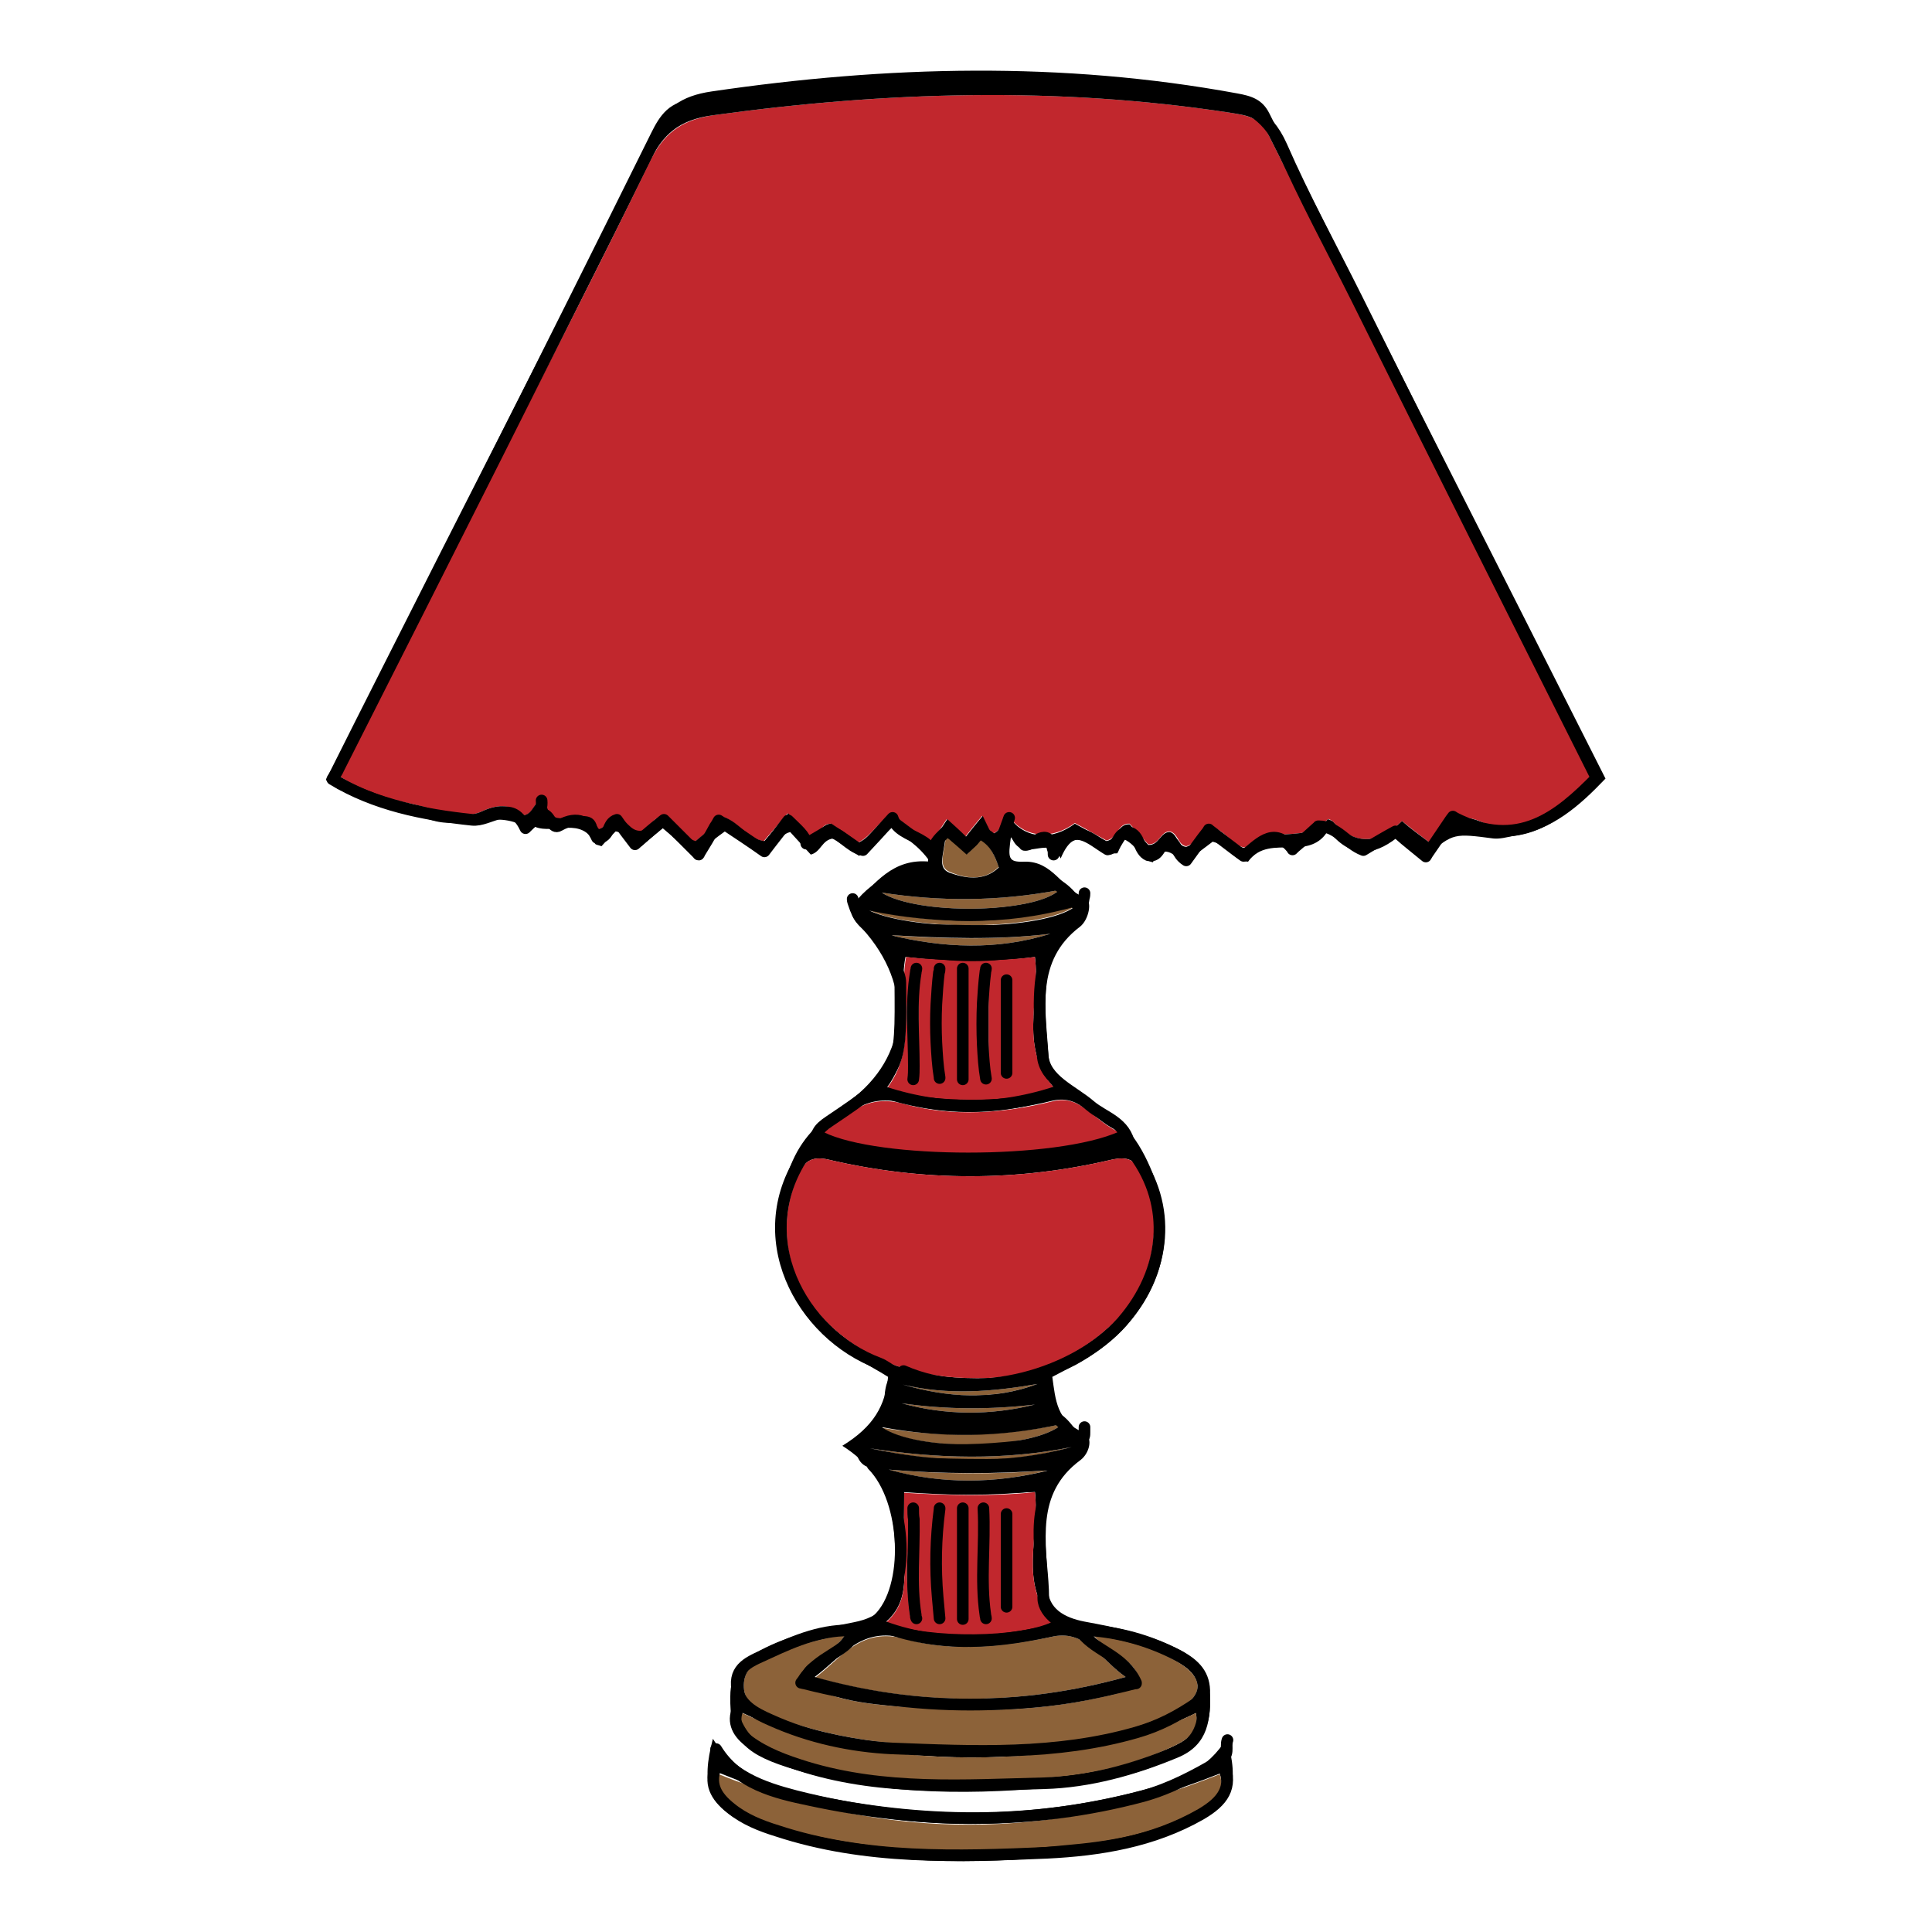 <?xml version="1.0" encoding="utf-8"?>
<!-- Generator: Adobe Illustrator 17.1.0, SVG Export Plug-In . SVG Version: 6.00 Build 0)  -->
<!DOCTYPE svg PUBLIC "-//W3C//DTD SVG 1.1//EN" "http://www.w3.org/Graphics/SVG/1.1/DTD/svg11.dtd">
<svg version="1.1" id="Layer_1" xmlns="http://www.w3.org/2000/svg" xmlns:xlink="http://www.w3.org/1999/xlink" x="0px" y="0px"
	 viewBox="0 0 300 300" style="enable-background:new 0 0 300 300;" xml:space="preserve">
<style type="text/css">
	.st0{fill:#8C6239;}
	.st1{fill:#C1272D;}
	.st2{fill:none;stroke:#000000;stroke-width:1.803;stroke-linecap:round;stroke-linejoin:round;stroke-miterlimit:10;}
</style>
<g>
	<g id="XMLID_2_">
		<g>
			<path class="st0" d="M166.4,224.7c-10.4,2.9-20.8,2.5-31.3,0.2C145.5,226.5,156,226.8,166.4,224.7z"/>
			<path class="st0" d="M161.1,214.9c-7,2.6-14,2.1-20.9,0.1C147.2,216.7,154.2,216.1,161.1,214.9z"/>
			<path class="st0" d="M140,217.9c6.8,1,13.8,1,20.7,0.2C153.8,219.8,146.9,219.8,140,217.9z"/>
			<path class="st0" d="M137.9,228.2c8.3,0.7,16.6,0.8,24.9,0.1C154.6,230.4,146.2,230.5,137.9,228.2z"/>
			<path class="st0" d="M165,221.1C165,221.1,165,221.1,165,221.1c-4.6,4.1-22.7,4.3-28.1,0.6C146,223.2,155.1,223.2,165,221.1z"/>
			<path class="st0" d="M138.2,145.2c8.3,0.6,16.6,0.8,24.9-0.2C154.8,147.6,146.5,147.2,138.2,145.2z"/>
			<path class="st0" d="M150.8,142.9c5.2,0,10.4-0.6,16.1-2.2c-5,3.7-24.9,4-32,0.6C140.2,142.4,145.5,143,150.8,142.9z"/>
			<path class="st0" d="M164.5,138.2c-4,3.7-22.1,3.9-27.6,0.4C145.9,140,155,140,164.5,138.2z"/>
			<path class="st0" d="M152.3,130.4c1.5,0.9,2.1,2.4,2.8,4.2c-2.3,2.3-5.2,1.8-7.6,0.8c-2-0.8-0.8-3.1-0.6-5.7
				c1.5,1.3,2.4,2,3.3,2.9C150.9,131.9,151.6,131.2,152.3,130.4z"/>
			<path class="st1" d="M163.5,171c4.4-1.1,6.3,3.1,10.3,4.8c-9.9,4.4-37.4,4.3-46,0.1c3.8-2.8,6.7-6.1,12.5-4.5
				C147.9,173.5,155.8,172.9,163.5,171z"/>
			<path class="st0" d="M163.6,254.1c5.1-1,7.5,3.8,11.2,6.3c-16.2,4.5-32.1,4.5-48.2,0.1c4.2-3.2,7.1-7.9,14-6
				C148,256.6,155.8,255.7,163.6,254.1z"/>
			<path class="st0" d="M182.6,257.9c4.5,2.6,4.5,5.4-0.1,7.8c-7.5,3.9-15.7,4.8-24,5.2c-11.7,0.6-23.4,0.4-34.7-3.1
				c-3.4-1.1-8.4-1.8-8.3-6.2c0.1-4.1,4.9-4.6,8.2-5.9c2.3-0.9,4.8-1.3,7.6-2c-1.1,2-2.8,2.5-4,3.5c-1.1,0.9-2.8,1.6-2.7,3.3
				c0,0.1,0,0.3,0.1,0.4c-0.1,0.1-0.2,0.3-0.3,0.4c0.2,0,0.3,0.1,0.5,0.1c0.7,1.1,2.3,1.2,3.5,1.6c3.3,1.2,6.7,1.6,10.1,1.9
				c10.8,0.9,21.6,1.1,32.2-1.3c1.8-0.4,3.8-0.6,5.4-2.2c0.1,0,0.1,0,0.2,0c0,0,0,0,0-0.1c0.2-0.2,0.4-0.4,0.6-0.7
				c-1.2-3.5-5-4-7.2-6.8C174.5,254.6,178.7,255.7,182.6,257.9z"/>
			<path d="M249.3,120.9c-4.1,4.3-8.3,8-14.3,8.9c-1,0.2-2.1,0.5-3.1,0.4c-6.1-0.8-6.2-0.8-10.1,2.4c1.4-2,2.5-3.7,3.6-5.3
				c0.2-0.1,0.4-0.2,0.6-0.2c9.8,5,16.1-0.2,22-6.2c-12.4-24.7-24.9-49.6-37.3-74.6c-3.9-7.8-8.1-15.5-11.6-23.5
				c-2.3-5.2-6.2-7-11.4-7.6c-14.4-1.7-28.8-2.6-43.3-2.2c-12.6,0.3-25,2.2-37.4,3.6c-3.1,0.4-4.2,3-5.4,5.4
				C85.4,54.4,69,86.9,52.6,119.3c-0.2,0.5-0.5,0.9-1,1.7c6.6,4,14.1,5.5,21.7,6.3c2.8,0.3,6-3.4,8.2,1.1c-4.5-2.7-9.6,0.4-14.3-1
				c-5-1.5-10.2-2.6-14.9-5c-0.5-0.3-0.9-0.7-1.7-1.3c6-12,12-23.8,18-35.7C79.5,63.9,90.5,42.5,101.1,21c2.1-4.2,4.6-6.1,9.4-6.8
				c27.2-4,54.4-4.7,81.6,0.3c2.2,0.4,3.9,0.9,5,3.1C214.4,52.1,231.9,86.4,249.3,120.9z"/>
			<path class="st1" d="M156.6,127.3c-1.1,0.1-1.1,1.9-2.7,2.2c-0.3-0.7-0.8-1.6-1.4-2.8c-1.2,1.4-1.8,2.2-2.6,3.2
				c-0.9-0.8-1.7-1.6-2.9-2.7c-0.9,1.4-1.7,2.5-2.5,3.7c-2.2-1.6-4-3-5.8-4.3c-2.3,0.7-3.2,3.1-5.4,4.2c-1.5-1-2.9-2-4.3-2.9
				c-1.6,0-1.6,1.8-3.1,2.2c-1.1-1.2-2.3-2.4-3.6-3.8c-1.3,1.5-2.5,2.9-3.7,4.3c-2.5-0.3-3.8-2.8-6.2-3.7c-0.2,0.2-0.5,0.4-0.7,0.6
				c-0.1-0.1-0.2-0.1-0.3-0.2c-0.2,0.3-0.4,0.7-0.6,1c-0.9,0.8-1.9,1.6-2.9,2.4c-2.2-0.6-3-2.9-4.9-3.9c-1.7-0.1-2,2.1-3.6,2.3
				c-1.7,0.1-2.2-1.8-3.8-2.3c-1.3-0.1-1.3,1.8-2.9,2.1c-0.7-5.1-7.7,1.5-8-4.5c-0.2,0-0.5,0-0.6,0c-1.4,0.2-1.3,2.2-2.9,2.2
				c-1.7-1.6-3.6-1.9-6.4-0.6c-3.3,1.5-7-0.3-10.5-1.1c-4-0.8-7.8-2-11.5-4.3c8.3-16.4,16.5-32.7,24.8-49.1
				c7.8-15.4,15.7-30.7,23.2-46.2c2.2-4.5,4.8-6.6,9.9-7.4c26.8-3.7,53.5-4.5,80.3-0.4c2.3,0.4,4.6,0.6,5.9,3.3
				c16.7,33.2,33.5,66.4,50.3,99.6c-3.4,4.5-7.4,6.9-12.3,7.8c-1.2,0.2-2.3,0.8-3.5,0.1c-1.9-1.1-3.7-1.6-5.3-1.2
				c-0.1-0.1-0.2-0.1-0.3-0.2c-0.1,0.1-0.2,0.3-0.3,0.4c-1.3,0.5-2.4,1.8-3.3,3.7c-1.7-1.3-3-2.3-4.5-3.5c-3.5,3.4-7.2,4-10.7,0.1
				c-0.2-0.2-0.7-0.5-0.8-0.4c-0.4,0.4-0.8,0.8-1.2,1.1c0,0-0.1,0-0.1,0c-0.1,0.1-0.1,0.1-0.2,0.2c-3.4,1.9-8.1,0-11.3,3.1
				c-1.9-0.1-2.8-2.3-4.8-3c-0.2,0-0.5,0.1-0.7,0.2c0,0-0.1-0.1-0.1-0.1c-0.1,0.1-0.1,0.1-0.1,0.2c-1.2,0.6-2,2.1-3.5,2.5
				c-1.3-0.2-1.2-1.9-2.5-2.3c-1.5-0.1-1.6,2.1-3.4,2c-0.9-1-1.9-2.1-2.9-3.2c-1.9-0.1-1.8,2.3-3.6,2.6c-1.5-0.8-3.2-1.8-4.9-2.7
				c-3.5,2.6-7.5,2.3-9.9-0.6C156.9,127.3,156.7,127.3,156.6,127.3z"/>
			<path d="M234.9,128.2c4.9-0.9,8.9-3.3,12.3-7.8c-16.8-33.2-33.6-66.3-50.3-99.6c-1.3-2.7-3.5-2.9-5.9-3.3
				c-26.8-4.1-53.5-3.3-80.3,0.4c-5.2,0.7-7.8,2.9-9.9,7.4c-7.5,15.5-15.5,30.8-23.2,46.2c-8.2,16.3-16.5,32.6-24.8,49.1
				c3.7,2.2,7.6,3.4,11.5,4.3c3.5,0.7,7.2,2.6,10.5,1.1c2.8-1.3,4.7-1,6.4,0.6c1.6-0.1,1.5-2,2.9-2.2c0.2,1.8-1.1,2.8-2.4,4.2
				c-0.1,0-0.1-0.1-0.2-0.1c-2.2-4.5-5.4-0.7-8.2-1.1c-7.6-0.8-15.1-2.3-21.7-6.3c0.4-0.7,0.7-1.2,1-1.7C69,86.9,85.4,54.4,101.7,22
				c1.2-2.4,2.4-5,5.4-5.4c12.4-1.5,24.8-3.4,37.4-3.6c14.5-0.4,28.9,0.5,43.3,2.2c5.2,0.6,9.1,2.4,11.4,7.6
				c3.5,8,7.7,15.7,11.6,23.5c12.5,24.9,25,49.9,37.3,74.6c-6,6.1-12.2,11.2-22,6.2c1.5-0.4,3.3,0.1,5.3,1.2
				C232.5,128.9,233.7,128.4,234.9,128.2z"/>
			<path d="M222.2,131c0.9-2,2-3.2,3.3-3.7c-1.1,1.6-2.2,3.3-3.6,5.3c-0.1,0.1-0.2,0.2-0.4,0.3c-0.6-0.5-1.3-1.1-2-1.6
				c-0.6-0.5-1.1-0.9-2-1.7c0,0,0,0,0,0c-0.2-0.2-0.4-0.3-0.6-0.5c-1.3,0.8-3.2,1.9-5,2.9c-2.6-1.1-4-3.7-6.9-3.7
				c0.4-0.3,0.8-0.6,1.2-1.1c0,0,0.6,0.2,0.8,0.4c3.6,3.9,7.2,3.3,10.7-0.1C219.2,128.8,220.5,129.7,222.2,131z"/>
			<path d="M216.9,129.1c0.2,0.2,0.4,0.3,0.6,0.5c-3.5,3-7.2,4-10.7,0c-0.2-0.2-0.8-0.3-0.8-0.3c-1.2,1.8-3,2.2-4.9,2.3
				c1.2-1,2.4-2.1,3.5-3.1c0.1-0.1,0.2-0.1,0.3-0.2c2.9,0,4.3,2.7,6.9,3.7C213.7,131,215.6,129.9,216.9,129.1z"/>
			<path d="M204.7,128.5c-1.2,1-2.3,2-3.5,3.1c-0.2,0-0.4,0-0.6,0c-3-3.4-5.3-0.3-7.4,1.3c-1.8-1.3-3.3-2.5-5.3-4
				c0.2-0.1,0.4-0.2,0.7-0.2c2,0.6,2.9,2.8,4.8,3C196.5,128.5,201.3,130.4,204.7,128.5z"/>
			<path d="M200.6,131.6c-2.5,0-5.1-0.2-6.8,2.2c-2.3-0.1-3.2-2.6-5.5-3.1c-1.2,0.9-2.4,1.8-3.9,3l-0.1-0.1c1.1-1.5,2.2-3.1,3.4-4.6
				c0.1-0.1,0.2-0.1,0.2-0.1c2,1.5,3.5,2.7,5.3,4C195.3,131.3,197.6,128.2,200.6,131.6z"/>
			<path d="M190.5,269.9c2,7.1,0.9,10.3-4.7,13.1c-7.2,3.6-15.1,4.7-23.1,5.4c-14,1.2-27.8,0.8-41.4-3.1c-1.9-0.5-3.7-1.2-5.5-2.1
				c-5.8-2.9-7-6-5.1-13.2c3.1,5,8,6.7,13,8c18.4,4.7,36.8,4.7,55.1-0.4C183.2,276.4,187.6,274.7,190.5,269.9z M185.7,281.2
				c2.4-1.3,4.7-2.9,3.7-5.8c-26,10.4-51.7,10.5-77.7-0.1c-0.8,2.2,0.7,3.8,2.6,5.1c2.6,1.8,5.6,2.8,8.7,3.6
				c14.4,3.8,29.1,3.7,43.8,2.2C173.3,285.7,179.8,284.4,185.7,281.2z"/>
			<path class="st0" d="M189.4,275.5c1,2.9-1.3,4.4-3.7,5.8c-5.9,3.2-12.4,4.5-19,5.1c-14.7,1.5-29.3,1.6-43.8-2.2
				c-3-0.8-6-1.9-8.7-3.6c-1.9-1.3-3.4-2.9-2.6-5.1C137.7,286,163.4,285.9,189.4,275.5z"/>
			<path d="M165,221.1C165,221.1,165,221.1,165,221.1C165,221,165,221.1,165,221.1c-9.9,2.2-19,2.2-28.1,0.5
				C142.3,225.4,160.4,225.2,165,221.1z M168.4,222.4c1.4,1,0.7,3.3-0.6,4.3c-7.2,5.3-5.2,12.8-5.1,19.8c0,3.3,2.6,4.7,5.7,5.3
				c4.9,0.9,9.7,1.9,14.2,4.1c3.8,1.8,5.4,4.6,5.3,9c-0.1,4.1-2.2,6.4-5.5,8c-6.2,3-12.8,4.1-19.6,4.7c-13.7,1.2-27.3,1-40.6-3.2
				c-7.2-2.3-8.9-4.8-8.8-11c0-3.6,1.8-5.5,4.6-7.1c4.6-2.5,9.6-3.4,14.6-4.4c4.1-0.8,6.1-2.9,6.3-7.3c0.4-7.8-0.1-15-8.1-20.1
				c4.9-3,6.7-6.3,7.1-10.7c-3-1.9-6.4-3.4-9.2-5.9c-8.4-7.3-10.1-17.6-5.6-27.7c1.8-4,4.6-6.4,7.9-8.6c9.8-6.6,11.2-17.5,3.6-26.6
				c-1-1.2-2.5-2.2-2.5-4.1c0.1-0.1,0.3-0.3,0.5-0.4c0.6,1.9,1.6,3.6,3.8,3.7c8.9,0.2,17.7,0.9,26.6-0.1c3.9-0.4,4.9-1.8,5.3-4.6
				c0.1,0,0.2,0.1,0.3,0.1c1,0.3,0.5,3.2-0.9,4.3c-7,5.3-5.3,12.9-4.9,19.9c0.2,4.1,4.3,6.1,7.5,7.8c5.2,2.8,7.6,7.4,9.4,12.5
				c3.6,10.8-1.4,21.6-12.6,27.8c-1.2,0.6-2.4,1.2-3.7,1.9c0.5,3.6,0.7,6.9,4.8,8.6C168.2,222.3,168.3,222.3,168.4,222.4z
				 M176.3,261.3c0,0-0.1,0.1-0.1,0.1c-17.1,4.4-33.9,4.4-51.3,0c-0.1-0.2-0.2-0.3-0.2-0.5c0-0.1-0.1-0.3-0.1-0.4
				c-0.2-1.7,1.5-2.4,2.7-3.3c1.2-1,2.9-1.5,4-3.5c-2.8,0.7-5.3,1.1-7.6,2c-3.3,1.3-8.1,1.9-8.2,5.9c-0.1,4.4,4.9,5.1,8.3,6.2
				c11.3,3.5,23,3.7,34.7,3.1c8.2-0.4,16.5-1.4,24-5.2c4.6-2.4,4.6-5.3,0.1-7.8c-3.9-2.2-8.2-3.3-12.9-4c2.2,2.8,5.9,3.3,7.2,6.8
				C176.7,260.9,176.6,261.1,176.3,261.3z M181.9,271.3c2.1-1,4.4-2.1,3.8-5.3c-18.5,9.2-51,9.3-71-0.3c1.5,5.3,5.5,6.3,9,7.4
				c11.8,3.8,23.9,3.7,36.1,3.1C167.4,275.8,174.9,274.6,181.9,271.3z M172.4,205.9c6.7-6.1,8.6-15.7,5-23.5
				c-1.1-2.3-2.2-2.9-4.9-2.3c-14.5,3.4-29.2,3.4-43.7,0c-2.9-0.7-4,0.3-5,2.7c-3.4,7.9-1.5,16.9,5.1,23c6.1,5.7,13.5,8.2,22.8,8.2
				C158.9,214.1,166.2,211.5,172.4,205.9z M174.8,260.4c-3.7-2.5-6.1-7.3-11.2-6.3c-7.7,1.6-15.6,2.5-23.1,0.3
				c-6.8-1.9-9.7,2.8-14,6C142.6,264.9,158.6,264.9,174.8,260.4z M173.8,175.7c-4-1.6-5.9-5.8-10.3-4.8c-7.7,1.9-15.6,2.5-23.1,0.4
				c-5.8-1.6-8.7,1.7-12.5,4.5C136.4,180,164,180.1,173.8,175.7z M163.5,251.7c-5.4-5.9-2-13-2.8-20.1c-6.8,0.7-13.5,0.6-20.3,0.1
				c0,3.6-0.1,7,0,10.4c0.1,3.6,0.3,7.1-2.9,9.8C144.7,254.4,158.4,254.2,163.5,251.7z M164,169.3c-6-6.5-2.4-13.8-3.3-20.7
				c-6.7,0.9-13.5,0.8-20.1,0c-1.3,6.8,2.1,14-3.2,20.7C146.5,171.1,154.9,171.2,164,169.3z M162.9,228.3
				c-8.3,0.6-16.6,0.6-24.9-0.1C146.2,230.5,154.6,230.4,162.9,228.3z M160.7,218.1c-6.9,0.8-13.8,0.8-20.7-0.2
				C146.9,219.8,153.8,219.8,160.7,218.1z M135.1,224.9c10.4,2.2,20.9,2.6,31.3-0.2C156,226.8,145.5,226.5,135.1,224.9z M163.1,145
				c-8.3,1-16.6,0.7-24.9,0.2C146.5,147.2,154.8,147.6,163.1,145z M140.2,215c6.9,2,14,2.5,20.9-0.1
				C154.2,216.1,147.2,216.7,140.2,215z"/>
			<path d="M156.6,127.3c0.1,0,0.3,0,0.4,0c2.5,3,6.4,3.2,9.9,0.6c1.7,0.9,3.4,1.9,4.9,2.7c1.8-0.3,1.7-2.7,3.6-2.6
				c1,1.1,2,2.2,2.9,3.2c1.7,0.1,1.9-2.1,3.4-2c1.2,0.4,1.1,2.2,2.5,2.3c1.5-0.5,2.3-1.9,3.5-2.5c-1.1,1.5-2.3,3.1-3.4,4.6
				c-1.5-1-1.3-2.7-2.8-3.1c-1.4,0.4-1.3,2.7-3.1,2.3c-1.6-0.8-1.2-3.2-3.1-3.6c-1.8,0.1-1.6,2.5-3.2,2.7c-2.6-1.6-5.2-4.7-8.1,0.3
				c-0.1-0.1-0.3-0.2-0.4-0.3c-2.1-1.1-5.2,1.8-6.6-2.1c-0.5,3.5-0.5,4.1,2.1,4c4.4-0.1,5.8,4.2,9.2,5.5c-0.4,2.8-1.4,4.1-5.3,4.6
				c-8.9,1-17.8,0.4-26.6,0.1c-2.2-0.1-3.2-1.8-3.8-3.7c3.3-3,5.9-7.1,11.8-6.5c-1.8-2.6-3.9-3.7-5.9-5.3c-1.7,1.5-3.4,2.9-5.1,4.4
				c-1.5-1-2.8-1.9-4-2.7c-1.8,0.2-1.9,2.1-3.5,2.5c-1-1.1-2.1-2.3-3.2-3.5c-2,0.5-2.2,2.9-4.2,3.5c-1.7-1.1-3.6-2.3-5.8-3.7
				c-1.4,1-2.8,2.1-4.2,3.3c0.8-1.3,1.6-2.6,2.4-4.1c0.3-0.2,0.6-0.5,0.9-0.7c0.2-0.2,0.5-0.4,0.7-0.6c2.4,0.9,3.7,3.4,6.2,3.7
				c1.2-1.4,2.4-2.8,3.7-4.3c1.3,1.4,2.5,2.6,3.6,3.8c1.4-0.4,1.5-2.2,3.1-2.2c1.4,0.9,2.9,1.9,4.3,2.9c2.2-1.1,3.1-3.5,5.4-4.2
				c1.8,1.3,3.6,2.7,5.8,4.3c0.8-1.2,1.6-2.3,2.5-3.7c1.2,1.1,2,1.8,2.9,2.7c0.8-1,1.4-1.8,2.6-3.2c0.6,1.2,1,2.1,1.4,2.8
				C155.5,129.2,155.4,127.4,156.6,127.3z M166.9,140.8c-5.8,1.6-10.9,2.2-16.1,2.2c-5.3,0-10.6-0.5-15.8-1.6
				C142.1,144.7,162,144.5,166.9,140.8z M155.1,134.7c-0.6-1.8-1.3-3.3-2.8-4.2c-0.7,0.8-1.4,1.5-2.2,2.2c-1-0.9-1.8-1.6-3.3-2.9
				c-0.1,2.6-1.4,4.9,0.6,5.7C149.9,136.4,152.8,136.9,155.1,134.7z M136.9,138.6c5.5,3.5,23.6,3.3,27.6-0.4
				C155,140,145.9,140,136.9,138.6z"/>
			<path class="st0" d="M185.7,266c0.6,3.2-1.7,4.3-3.8,5.3c-7,3.3-14.5,4.6-22.2,4.9c-12.2,0.6-24.3,0.7-36.1-3.1
				c-3.5-1.1-7.5-2.1-9-7.4C134.7,275.3,167.2,275.2,185.7,266z"/>
			<path d="M184.2,133.6l0.1,0.1c-0.2,0.1-0.3,0.2-0.5,0.4c-1.5-1.5-3.2-3.2-4.8-0.2c-2-0.5-2.3-2.6-4.5-3.6c-0.4,0.8-0.8,1.9-1,2.2
				c-3.6,0.4-6.1-5.6-8.8,0.8c-0.2-0.5-0.5-0.8-0.8-1.1c2.8-4.9,5.4-1.9,8.1-0.3c1.6-0.2,1.4-2.6,3.2-2.7c1.9,0.4,1.5,2.9,3.1,3.6
				c1.8,0.4,1.7-1.9,3.1-2.3C182.9,130.9,182.8,132.6,184.2,133.6z"/>
			<path class="st1" d="M177.4,182.4c3.6,7.7,1.7,17.3-5,23.5c-6.1,5.6-13.5,8.2-20.7,8.1c-9.4,0-16.7-2.5-22.8-8.2
				c-6.6-6.2-8.5-15.1-5.1-23c1-2.4,2.1-3.4,5-2.7c14.5,3.4,29.2,3.4,43.7,0C175.1,179.5,176.3,180.1,177.4,182.4z"/>
			<path d="M176.2,261.4c-1.6,1.5-3.6,1.8-5.4,2.2c-10.7,2.4-21.4,2.2-32.2,1.3c-3.4-0.3-6.9-0.7-10.1-1.9c-1.2-0.4-2.8-0.5-3.5-1.6
				C142.4,265.8,159.1,265.8,176.2,261.4z"/>
			<path class="st1" d="M142.2,250.9c0.1,0,0.1,0,0.2,0c0-5.5,0-11.1,0-16.6c-0.2,0.6-0.4,1.2-0.5,1.7c-1.4,5-1.2,9.9-0.6,14.9
				C141.6,250.8,141.9,250.8,142.2,250.9z M145.9,234.3c-0.3,0-0.5,0.1-0.8,0.1c-0.2,4.6-0.4,9.1,0.5,13.7c0.2,0.9,0.4,1.8,0.6,2.7
				c0-5.5,0-11,0-16.5C146.1,234.3,146,234.3,145.9,234.3z M153,250.8c0.1,0,0.2,0,0.3,0c0-5.5,0-11,0-16.5c-0.2,0-0.4,0-0.7,0
				c-0.1,0-0.1,0-0.2,0c0,5.5,0,11,0,16.4C152.6,250.7,152.8,250.7,153,250.8z M149.5,250.8c0.1,0,0.3,0,0.4,0c0-5.5,0-11.1,0-16.6
				c-0.1,0-0.3,0.1-0.4,0.1c-0.1,0-0.3,0.1-0.4,0.1c0,5.5,0,11,0,16.5C149.2,250.8,149.4,250.8,149.5,250.8z M156.3,235.2
				c-0.2,0-0.4,0-0.6,0c-0.2,4.8-0.5,9.6,0.1,14.4c0.2,0,0.3,0,0.5,0c0.2,0,0.5,0,0.7,0c0-4.8,0-9.6,0-14.4
				C156.7,235.2,156.5,235.2,156.3,235.2z M160.7,231.7c0.8,7.1-2.6,14.1,2.8,20.1c-5.1,2.5-18.8,2.7-26,0.2c3.2-2.7,3-6.2,2.9-9.8
				c-0.1-3.4,0-6.8,0-10.4C147.2,232.2,153.9,232.4,160.7,231.7z"/>
			<path class="st1" d="M141.9,165.5c0.2,0.7,0.4,1.4,0.7,2.1c0-5.5,0-11.1,0-16.6c-0.1,0-0.3,0-0.4,0c-0.3,0-0.5,0-0.8,0
				C140.6,155.8,140.5,160.6,141.9,165.5z M145.8,151c-0.1,0-0.3,0-0.4,0c0,1.6,0,3.3,0,4.9c-0.1,2-0.1,4,0,6c0,1.8,0,3.6,0,5.5
				c0.2,0,0.3,0,0.5,0c0,0,0.1,0,0.1,0c0-5.5,0-10.9,0-16.4C145.9,151,145.9,151,145.8,151z M149.5,151.1c-0.1,0-0.3,0-0.4,0.1
				c0,5.5,0,11,0,16.5c0.3,0,0.5,0,0.8,0c0-5.5,0-11.1,0-16.6C149.8,151,149.6,151,149.5,151.1z M156.3,166.5c0.2,0,0.3,0,0.5,0
				c0-4.8,0-9.6,0-14.4c-0.3,0-0.6,0-0.9,0c0,4.8,0,9.5,0,14.3C156,166.5,156.1,166.5,156.3,166.5z M153,151c-0.1,0-0.3,0-0.4,0
				c0,1.5,0,3.1,0,4.6c-0.1,2.2-0.1,4.4,0,6.6c0,1.8,0,3.5,0,5.3c0.2,0,0.3,0,0.5,0c0.1,0,0.3,0,0.4,0c0-5.5,0-11,0-16.6
				C153.3,151,153.2,151,153,151z M160.7,148.6c0.9,6.9-2.7,14.2,3.3,20.7c-9,2-17.5,1.9-26.5,0c5.3-6.7,1.9-13.9,3.2-20.7
				C147.2,149.3,154,149.4,160.7,148.6z"/>
			<path d="M157,235.2c0,4.8,0,9.6,0,14.4c-0.2,0-0.5,0-0.7,0v-0.1c0-4.8,0-9.6,0-14.4C156.5,235.2,156.7,235.2,157,235.2z"/>
			<path d="M156.3,166.5c-0.1,0-0.2,0-0.4,0c0-4.8,0-9.5,0-14.3c0.3,0,0.6,0,0.9,0c0,4.8,0,9.6,0,14.4
				C156.6,166.5,156.4,166.5,156.3,166.5z"/>
			<path d="M156.3,249.6L156.3,249.6c-0.1,0.1-0.3,0.1-0.5,0.1c-0.6-4.8-0.3-9.6-0.1-14.4c0.2,0,0.4,0,0.6,0
				C156.3,240,156.3,244.8,156.3,249.6z"/>
			<path d="M153.5,150.9c0,5.5,0,11.1,0,16.6c-0.1,0-0.3,0-0.4,0c-0.2-1.8-0.4-3.5-0.5-5.2c0-2.2,0-4.4,0-6.6
				c0.1-1.5,0.2-3.1,0.4-4.7C153.2,151,153.3,151,153.5,150.9z"/>
			<path d="M153.3,234.3c0,5.5,0,11,0,16.5c-0.1,0-0.2,0-0.3,0c-0.9-5.5-0.1-11-0.3-16.5C152.9,234.3,153.1,234.3,153.3,234.3z"/>
			<path d="M153.1,167.5c-0.2,0-0.3,0-0.5,0c0-1.8,0-3.5,0-5.3C152.7,164,152.9,165.8,153.1,167.5z"/>
			<path d="M152.6,151c0.1,0,0.3,0,0.4,0c-0.2,1.6-0.3,3.1-0.4,4.7C152.6,154.1,152.6,152.6,152.6,151z"/>
			<path d="M153,250.8c-0.2,0-0.4,0-0.5,0c0-5.5,0-11,0-16.4c0.1,0,0.1,0,0.2,0C152.9,239.8,152.1,245.3,153,250.8z"/>
			<path d="M149.9,234.2c0,5.5,0,11.1,0,16.6c-0.1,0-0.3,0-0.4,0c0-5.5,0-11,0-16.5C149.6,234.3,149.8,234.2,149.9,234.2z"/>
			<path d="M149.5,151.1c0.1,0,0.3,0,0.4-0.1c0,5.5,0,11.1,0,16.6c-0.3,0-0.5,0-0.8,0c0-5.5,0-11,0-16.5
				C149.2,151.1,149.4,151.1,149.5,151.1z"/>
			<path d="M149.5,234.3c0,5.5,0,11,0,16.5c-0.1,0-0.3,0-0.4,0c0-5.5,0-11,0-16.5C149.2,234.3,149.4,234.3,149.5,234.3z"/>
			<path d="M146.2,234.3c0,5.5,0,11,0,16.5c-0.2-0.9-0.5-1.8-0.6-2.7c-0.4-4.6-0.3-9.2,0.3-13.7C146,234.3,146.1,234.3,146.2,234.3z
				"/>
			<path d="M146,151c0,5.5,0,10.9,0,16.4c0,0-0.1,0-0.1,0c-0.2-1.8-0.4-3.6-0.5-5.4c0-2,0-4,0-6c0.1-1.6,0.2-3.3,0.4-4.9
				C145.9,151,145.9,151,146,151z"/>
			<path d="M145.1,234.4c0.3,0,0.5,0,0.8-0.1c-0.6,4.6-0.7,9.1-0.3,13.7C144.8,243.5,144.9,238.9,145.1,234.4z"/>
			<path d="M145.9,167.4c-0.1,0-0.3,0-0.5,0c0-1.8,0-3.7,0-5.5C145.5,163.8,145.7,165.6,145.9,167.4z"/>
			<path d="M145.4,151.1c0.1,0,0.3,0,0.4,0c-0.2,1.6-0.3,3.3-0.4,4.9C145.4,154.3,145.4,152.7,145.4,151.1z"/>
			<path d="M142.6,151c0,5.5,0,11.1,0,16.6c-0.3-0.7-0.5-1.4-0.7-2.1c0.1-4.8-0.4-9.7,0.3-14.5C142.3,151,142.5,151,142.6,151z"/>
			<path d="M142.4,234.2c0,5.6,0,11.1,0,16.6c-0.1,0-0.1,0-0.2,0c-0.8-4.9-0.2-9.9-0.3-14.9C142,235.4,142.2,234.8,142.4,234.2z"/>
			<path d="M142.2,250.9c-0.3,0-0.6,0-0.9,0c-0.6-5-0.8-9.9,0.6-14.9C142,240.9,141.4,245.9,142.2,250.9z"/>
			<path d="M141.4,150.9c0.3,0,0.5,0,0.8,0c-0.8,4.8-0.3,9.7-0.3,14.5C140.5,160.6,140.6,155.8,141.4,150.9z"/>
			<path d="M98.6,131.1L98.6,131.1c-1.1-0.5-1.6-1.8-3-2c-0.7,0.7-1.5,1.5-2.2,2.3c-0.5-0.2-0.9-0.2-1-0.4c-2.1-4.3-6.3-1.4-9.3-2.6
				c-0.1,0-0.6,0.5-0.7,0.5c-0.2-0.2-0.4-0.3-0.6-0.4c1.3-1.3,2.6-2.3,2.4-4.2c0.2,0,0.4,0,0.6,0c0.3,6.1,7.3-0.6,8,4.5
				c1.6-0.3,1.6-2.2,2.9-2.1c1.6,0.5,2.1,2.4,3.8,2.3c1.6-0.2,2-2.3,3.6-2.3c2,1,2.8,3.3,4.9,3.9c1-0.8,1.9-1.6,2.9-2.4
				c-0.9,1.5-1.7,2.8-2.4,4.1c-0.1,0.1-0.1,0.1-0.2,0.2c-2.2-2.2-3.7-3.7-5.3-5.3C101.7,128.4,100.4,129.5,98.6,131.1z"/>
			<path d="M108.3,132.5c-0.2,0.1-0.3,0.2-0.5,0.4c-1.6-1.4-3.1-2.8-4.9-4.3c-1.2,1-2.3,1.9-3.3,2.8c-0.4,0-0.7-0.1-1-0.2l0,0
				c1.8-1.6,3.1-2.7,4.5-3.8C104.6,128.9,106.1,130.3,108.3,132.5z"/>
		</g>
		<g>
			<path class="st2" d="M156.7,128.3c0.8,0.9,1.5,1.8,2.4,2.9c1.4,0.2,3.6-3.1,4.4,0.7c0.1,0.2,0.1,0.5,0.1,0.8
				c0.1-0.2,0.2-0.4,0.3-0.5c2.8-4.9,5.4-1.9,8.1-0.3c1.6-0.2,1.4-2.6,3.2-2.7c1.9,0.4,1.5,2.9,3.1,3.6c1.8,0.4,1.7-1.9,3.1-2.3
				c1.4,0.4,1.2,2.1,2.8,3.1c1.1-1.5,2.2-3.1,3.4-4.6c0-0.1,0.1-0.1,0.1-0.2c0,0,0.1,0.1,0.1,0.1c2,1.5,3.5,2.7,5.3,4
				c2.2-1.6,4.5-4.7,7.4-1.3c0.1,0.1,0.2,0.2,0.2,0.3c0.1-0.1,0.2-0.2,0.3-0.3c1.2-1,2.4-2.1,3.5-3.1c0.1-0.1,0.2-0.1,0.2-0.2
				c0,0,0.1,0,0.1,0c2.9,0,4.3,2.7,6.9,3.7c1.8-1.1,3.7-2.2,5-2.9c0.2,0.2,0.4,0.3,0.6,0.5c1.1,1,2.3,1.9,4.1,3.4
				c0.1-0.2,0.2-0.3,0.3-0.5c1.4-2,2.5-3.7,3.6-5.3c0.1-0.1,0.2-0.3,0.3-0.4c0.1,0.1,0.2,0.1,0.3,0.2c9.8,5,16.1-0.2,22-6.2
				c-12.4-24.7-24.9-49.6-37.3-74.6c-3.9-7.8-8.1-15.5-11.6-23.5c-2.3-5.2-6.2-7-11.4-7.6c-14.4-1.7-28.8-2.6-43.3-2.2
				c-12.6,0.3-25,2.2-37.4,3.6c-3.1,0.4-4.2,3-5.4,5.4C85.4,54.4,69,86.9,52.6,119.3c-0.2,0.5-0.5,0.9-1,1.7
				c6.6,4,14.1,5.5,21.7,6.3c2.8,0.3,6-3.4,8.2,1.1c0,0.1,0.1,0.1,0.1,0.2c0,0,0.1-0.1,0.1-0.1c1.3-1.3,2.6-2.3,2.4-4.2c0,0,0,0,0,0
				"/>
			<path class="st2" d="M135.5,227.5c5.4,5.5,5.9,19.1,0.9,23.9c-1,1-2,1.9-3.6,1.8c-4.9-0.3-9.2,1.5-13.5,3.5
				c-2.3,1.1-5.1,1.9-4.9,5c0.2,3,2.8,4.3,5.3,5.4c6,2.7,12.5,4.1,18.9,4.4c12.7,0.5,25.4,1.1,37.9-2.5c3.5-1,6.5-2.6,9.4-4.6"/>
			<path class="st2" d="M190.1,273.9c1.3,3.7-0.2,5.8-3.6,7.8c-7.5,4.3-15.8,5.6-23.9,6c-14,0.6-28.2,1.1-41.9-3.4
				c-2.6-0.8-5.1-1.8-7.2-3.5c-2.4-1.9-3.5-3.9-2.2-6.8"/>
			<path class="st2" d="M111.2,271.6c3.3,5.4,9.2,6.8,14.5,7.9c17.2,3.7,34.6,4,51.8-0.6c4.3-1.2,8-3.2,11.8-5.4
				c1.8-1,0.9-2.2,1.3-3.3"/>
			<path class="st2" d="M165.3,227.5c-6,6.1-3.3,13.8-3.3,20.7c0,2.4,3.3,4.8,6.5,4.9c5.2,0.3,9.9,1.6,14.5,4c2.6,1.4,4.1,3,4,5.9
				c0,3.8-0.1,7.3-4.5,9.1c-6.5,2.7-13.4,4.6-20.3,4.8c-12.4,0.3-24.8,1.2-37-2.5c-3.2-1-6.3-2.1-9-4.1c-1.8-1.4-2.6-3.2-1.4-5.4"/>
			<path class="st2" d="M162.6,147.7c-1.7,5.3-1.2,10.9-0.7,16.2c0.3,3.8,4.6,5.4,7.4,7.8c2.1,1.8,5.5,2.5,6.1,6.2
				c-16.3,3.8-32.4,3.8-48.6,0.2c-0.3-2,0.2-2.8,2-4c11.3-7.6,11.1-7.8,11-21.5c0-1.9-1.6-3.1-1-5"/>
			<path class="st2" d="M132.8,253.6c-1.6,3.1-5.7,3.5-8.1,7.3c-0.1,0.1-0.2,0.3-0.3,0.4c0.2,0,0.3,0.1,0.5,0.1
				c17.4,4.4,34.2,4.4,51.3,0c0.1,0,0.1,0,0.2,0c0,0,0,0,0-0.1c-1.9-4.2-6.1-4.8-8.4-7.7"/>
			<path class="st2" d="M176.1,179.2c5.9,7.9,5.1,18.1-1.9,26.1c-7,7.9-22.3,12.7-33.9,7.6c-2.4,1.5-2,4-2.1,6.6
				c7.4,2.2,15.1,2.2,22.5,0.5c2.1-0.5,3.3,0,4.3,1c0,0,0,0,0,0c0.4,0.4,0.8,0.9,1.2,1.4"/>
			<path class="st2" d="M125.2,178.8c-9.3,13-0.8,28.4,11.3,32.9c0.8,0.3,1.5,0.9,2.3,1.3"/>
			<path class="st2" d="M168.4,221.6c0,0.2,0,0.5,0,0.8c0,0.5,0,0.9-0.5,1c-10.5,1.3-21,3.2-31.5,0c-0.2,0-0.3-0.3-0.5-0.4"/>
			<path class="st2" d="M168,224.3c-1.8,4.5-6.1,2.8-9,3c-7.6,0.4-15.3-0.1-23-0.2c-1.5,0-2.2-0.8-2.3-2.9c0.9-1,2.1-2.5,3.2-3.9"/>
			<path class="st2" d="M164.8,140c-9.6,2.8-19.2,2.8-28.9,0"/>
			<path class="st2" d="M136.4,252.3c9.4,3.7,18.9,2.9,28.4,0.5"/>
			<path class="st2" d="M136.4,169.3c9.5,3.3,18.9,3.3,28.4,0"/>
			<path class="st2" d="M168.4,138.7c0,0.2,0,0.4-0.1,0.7c-0.4,2.8-1.4,4.1-5.3,4.6c-8.9,1-17.8,0.4-26.6,0.1
				c-2.2-0.1-3.2-1.8-3.8-3.7c-0.1-0.3-0.2-0.5-0.2-0.8"/>
			<path class="st2" d="M136,144.6c5,5,25.2,5,29.3,0"/>
			<path class="st2" d="M139.1,230.2c7.6,1.5,15.3,0.8,23,0.5"/>
			<path class="st2" d="M139.1,216.2c7.5,2.3,15,1.4,22.5,0.5"/>
			<path class="st2" d="M167.5,140.9c-3.2-5.4-8-5.2-13.1-3.6c-3.1,0.9-6,0.5-9-0.4c-4.9-1.6-9,0-12.1,4"/>
			<path class="st2" d="M149.5,150.4c0,0.2,0,0.4,0,0.7c0,5.5,0,11,0,16.5"/>
			<path class="st2" d="M145.9,150.4c0,0.2,0,0.4-0.1,0.6c-0.2,1.6-0.3,3.3-0.4,4.9c-0.1,2-0.1,4,0,6c0.1,1.8,0.2,3.6,0.5,5.4
				c0,0,0,0.1,0,0.1"/>
			<path class="st2" d="M142.3,150.4c0,0.2-0.1,0.4-0.1,0.6c-0.8,4.8-0.3,9.7-0.3,14.5c0,0.7,0,1.4-0.1,2.1"/>
			<path class="st2" d="M141.8,234.2c0,0.6,0,1.2,0.1,1.7c0.1,5-0.5,10,0.3,14.9c0,0.2,0,0.3,0.1,0.5"/>
			<path class="st2" d="M145.9,234.2c0,0,0,0.1,0,0.1c-0.6,4.6-0.7,9.1-0.3,13.7c0.1,1.1,0.2,2.2,0.3,3.3"/>
			<path class="st2" d="M153.1,150.4c0,0.2-0.1,0.4-0.1,0.6c-0.2,1.6-0.3,3.1-0.4,4.7c-0.1,2.2-0.1,4.4,0,6.6
				c0.1,1.8,0.2,3.5,0.5,5.2v0"/>
			<path class="st2" d="M149.5,234.2C149.5,234.2,149.5,234.3,149.5,234.2c0,5.6,0,11.1,0,16.6c0,0.2,0,0.4,0,0.6"/>
			<path class="st2" d="M152.7,234.2C152.7,234.2,152.7,234.3,152.7,234.2c0.3,5.6-0.5,11.1,0.3,16.5c0,0.2,0.1,0.4,0.1,0.6"/>
			<path class="st2" d="M156.3,152.2c0,4.8,0,9.5,0,14.3c0,0,0,0.1,0,0.1"/>
			<path class="st2" d="M156.3,235.1C156.3,235.1,156.3,235.2,156.3,235.1c0,4.8,0,9.6,0,14.4"/>
			<path class="st2" d="M84.6,126.5c0.9,0.4,1.2,2.3,2.2,1.7c3-1.7,4.8-0.5,5.9,1.9c2.2,0,1.4-2.3,3.1-2.8c0.8,1.2,1.8,2.5,2.8,3.8
				c1.8-1.6,3.1-2.7,4.5-3.8c1.6,1.6,3.1,3.1,5.3,5.3c0,0,0,0.1,0.1,0.1c0.1-0.1,0.1-0.2,0.1-0.2c0.8-1.3,1.6-2.6,2.4-4.1
				c0.2-0.3,0.4-0.6,0.6-1c0.1,0.1,0.2,0.1,0.3,0.2c2.7,1.8,4.7,3.1,6.8,4.6c1.2-1.6,2.5-3.2,3.7-4.8c1.3,1.3,2.7,2.4,2.8,3.6
				c1-0.6,2.1-1.2,3.2-1.9c2.2,0.1,3.4,2.4,5.6,2.9c1.4-1.5,2.8-3,4.6-5c1.1,3.7,8.2,2.5,6,8.5"/>
			<path class="st2" d="M145,131.9c0.1-1.2,1.1-1.9,1.8-2.7c1.6-0.4,3.3,4.3,5,0c2.9,0.4,3.1,3.2,4.5,5"/>
			<path class="st2" d="M161.7,213.5c1.9,1.7,0.2,4,0.9,5.9"/>
			<path class="st2" d="M156.7,127c0,0.1-0.1,0.2-0.1,0.3c-0.4,1.1-0.8,2.2-1.2,3.3"/>
		</g>
	</g>
</g>
</svg>
